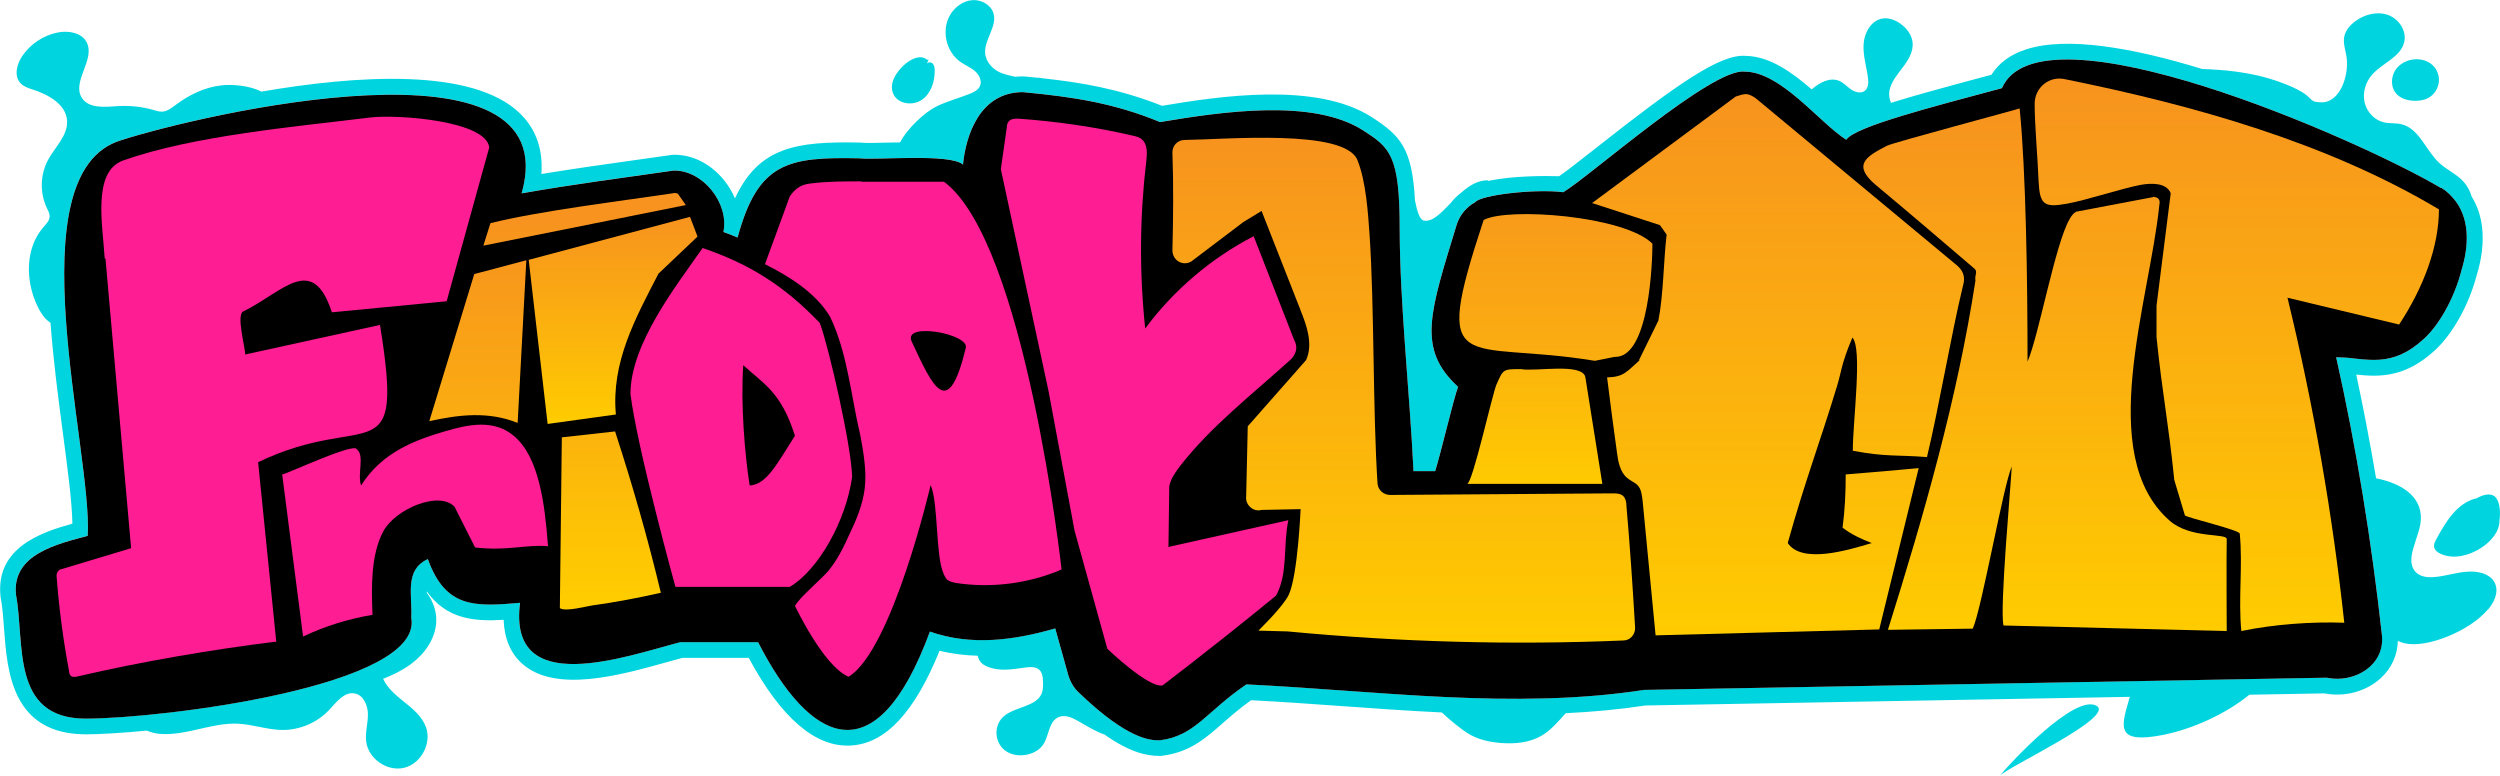 <?xml version="1.0" encoding="UTF-8"?>
<svg id="Layer_2" xmlns="http://www.w3.org/2000/svg" xmlns:xlink="http://www.w3.org/1999/xlink" viewBox="0 0 633.82 196.75">
  <defs>
    <style>
      .cls-1 {
        fill: url(#linear-gradient-2);
      }

      .cls-2 {
        fill: url(#linear-gradient-10);
      }

      .cls-3 {
        fill: #ff1d94;
      }

      .cls-4 {
        fill: #00d5df;
      }

      .cls-5 {
        fill: url(#linear-gradient-4);
      }

      .cls-6 {
        fill: url(#linear-gradient-3);
      }

      .cls-7 {
        fill: url(#linear-gradient-5);
      }

      .cls-8 {
        fill: url(#linear-gradient-8);
      }

      .cls-9 {
        fill: url(#linear-gradient-7);
      }

      .cls-10 {
        fill: url(#linear-gradient-9);
      }

      .cls-11 {
        fill: url(#linear-gradient-6);
      }

      .cls-12 {
        fill: url(#linear-gradient);
      }
    </style>
    <linearGradient id="linear-gradient" x1="154.74" y1="1003.28" x2="154.74" y2="906.88" gradientTransform="translate(0 -852)" gradientUnits="userSpaceOnUse">
      <stop offset="0" stop-color="#fc0"/>
      <stop offset="1" stop-color="#f7931e"/>
    </linearGradient>
    <linearGradient id="linear-gradient-2" x1="355.89" y1="1014.93" x2="355.89" y2="886.93" xlink:href="#linear-gradient"/>
    <linearGradient id="linear-gradient-3" x1="394.47" y1="1001.08" x2="394.47" y2="891.18" xlink:href="#linear-gradient"/>
    <linearGradient id="linear-gradient-4" x1="389.09" y1="977.48" x2="389.09" y2="895.38" xlink:href="#linear-gradient"/>
    <linearGradient id="linear-gradient-5" x1="450.8" y1="1013.28" x2="450.8" y2="876.07" xlink:href="#linear-gradient"/>
    <linearGradient id="linear-gradient-6" x1="518.48" y1="1011.98" x2="518.48" y2="879.48" xlink:href="#linear-gradient"/>
    <linearGradient id="linear-gradient-7" x1="567.09" y1="1011.98" x2="567.09" y2="871.92" xlink:href="#linear-gradient"/>
    <linearGradient id="linear-gradient-8" x1="148.24" y1="1003.68" x2="148.24" y2="908.08" xlink:href="#linear-gradient"/>
    <linearGradient id="linear-gradient-9" x1="121.14" y1="1015.58" x2="121.14" y2="911.28" xlink:href="#linear-gradient"/>
    <linearGradient id="linear-gradient-10" x1="155.44" y1="959.48" x2="155.44" y2="906.98" xlink:href="#linear-gradient"/>
  </defs>
  <g id="Layer_1-2" data-name="Layer_1">
    <g id="Layer_2-2" data-name="Layer_2">
      <g id="Layer_1-2">
        <g>
          <path class="cls-4" d="M226.54,23.93c-1.34-2.72.76-5.89,3.1-7.82,1.52-1.25,3.82-2.29,5.31-1.01l.47.06c-.18.39-.36.78-.54,1.17.17-.61,1.11-.67,1.56-.23.45.45.53,1.14.53,1.77.03,2.79-.91,5.78-3.19,7.4-2.28,1.61-6.02,1.17-7.25-1.34ZM607.46,23.69c1.14,1.32,2.98,1.84,4.72,1.87,1.22.02,2.47-.17,3.54-.77,1.86-1.03,2.93-3.31,2.55-5.4-.89-4.87-7.16-5.63-10.3-2.47-1.75,1.76-2.12,4.88-.5,6.76ZM627.95,126.31c-4.93,1.07-7.9,5.97-10.29,10.41-.32.59-.65,1.24-.55,1.91.13.88.95,1.48,1.77,1.83,3.31,1.44,7.24.36,10.25-1.62,2.42-1.59,4.59-4.05,4.56-6.94,0,0,.59-3.61-.81-5.6-1.49-2.11-4.93,0-4.93,0ZM630.76,154.5c-4.56,5.48-15.56,9.94-21.17,8.58-.62-.15-1.16-.36-1.67-.6-.09,3.58-1.55,6.87-4.25,9.38-3.65,3.4-9.11,4.92-14.23,3.95l-.09-.02-19.07.34c-6.02,4.92-14.51,8.73-21.89,10.19-12.02,2.37-10.64-2-8.66-8.83.08-.27.17-.54.25-.82l-122.81,2.19c-6.68,1.02-13.43,1.63-20.22,1.96-1.92,2.13-3.78,4.36-6.23,5.76-3,1.72-6.6,2.05-10.05,1.8-3.03-.22-6.09-.89-8.65-2.52-1.42-.91-4.17-3.06-6.48-5.23-8.44-.4-16.85-1-25.17-1.6-7.63-.55-15.51-1.11-23.19-1.5-2.91,2.07-5.18,4.07-7.22,5.85-4.51,3.96-8.41,7.38-15.44,8.24l-.24.03h-.24c-3.15,0-7.42-.76-14.02-5.42-2.48-.84-4.67-2.3-6.93-3.56-1.26-.7-2.74-1.37-4.17-1.03-2.91.69-2.87,4.36-4.22,6.78-1.7,3.05-6.71,4.07-9.71,1.98-3-2.08-3.17-6.7-.32-8.95,2.86-2.27,7.93-2.32,9.37-5.5.44-.98.42-2.07.39-3.13-.04-1.16-.15-2.47-1.16-3.18-.92-.65-2.23-.55-3.39-.39-2.36.32-4.76.75-7.12.41-3.25-.47-4.64-1.75-4.86-3.41-3.16-.08-6.42-.45-9.7-1.26-6.33,15.63-13.69,23.5-22.43,24.02-8.99.56-17.71-6.93-25.95-22.21h-16.85c-1.19.31-2.49.68-3.88,1.07-11.85,3.32-28.08,7.87-36.56.53-3.04-2.63-4.67-6.41-4.85-11.25-7.53.45-14.49-.18-19.47-7.21,0,.11,0,.24,0,.36,1.57,2.12,2.5,4.62,2.39,7.31-.18,4.32-2.94,8.19-6.42,10.76-2.15,1.59-4.56,2.75-7.05,3.73,1.06,2.33,3.16,4.11,5.18,5.73,2.29,1.83,4.7,3.79,5.69,6.54,1.49,4.14-1.29,9.28-5.57,10.3s-9.08-2.32-9.6-6.7c-.27-2.27.45-4.54.45-6.83,0-2.29-1.13-4.92-3.37-5.33-2.63-.49-4.59,2.19-6.42,4.14-3.05,3.27-7.52,5.18-11.99,5.12-3.78-.05-7.44-1.42-11.21-1.59-6.64-.3-13.07,3.1-19.69,2.59-1.13-.09-2.3-.38-3.39-.83-6.77.65-12.28.94-15.42.94-18.8,0-19.97-16.03-20.75-26.63-.21-2.9-.41-5.65-.86-7.98l-.05-.33c-1.31-12.35,10.26-16.27,18.22-18.47-.1-5.58-1.18-13.68-2.39-22.84-1.2-9.05-2.47-18.72-3.16-28.1-.13-.08-.26-.16-.38-.25-1.37-1.04-2.28-2.56-3.01-4.12-2.99-6.36-3.03-14.56,1.59-19.86.7-.8,1.54-1.64,1.58-2.7.03-.76-.37-1.46-.7-2.15-1.83-3.83-1.7-8.53.33-12.26,1.8-3.29,5.07-6.21,4.79-9.95-.31-4.14-4.76-6.55-8.71-7.84-1.1-.36-2.27-.73-3.07-1.57-1.72-1.79-1-4.8.38-6.86,2.08-3.11,5.43-5.33,9.1-6.04,2.72-.52,6.04.07,7.29,2.54,2.2,4.35-3.85,9.91-1.25,14.03,1.76,2.8,5.86,2.32,9.16,2.11,3.04-.19,6.12.14,9.05.99.71.2,1.42.44,2.16.41,1.31-.06,2.42-.95,3.47-1.74,3.4-2.55,7.36-4.46,11.59-4.93,2.68-.3,7.09.04,10.12,1.59,24.17-4.16,53.49-6.11,65.51,5.5,3.01,2.9,6.04,7.77,5.45,15.39,8.08-1.33,16.21-2.47,24.12-3.58,3-.42,5.98-.84,8.92-1.26l.52-.04c4.67-.07,9.29,2.24,12.65,6.32,1.21,1.47,2.17,3.07,2.87,4.74,6.06-13.06,15.55-14.5,31.78-14.15l.41.03c.94.12,3.78.05,6.53-.02,1.11-.03,2.15-.05,3.15-.06,1.93-3.73,6.4-7.7,9.12-9.06,2.72-1.36,5.7-2.11,8.53-3.25,1.03-.41,2.12-.95,2.58-1.94.6-1.29-.15-2.84-1.23-3.79s-2.47-1.5-3.66-2.33c-3.78-2.63-4.97-8.2-2.58-12.08,1.19-1.92,3.23-3.43,5.53-3.61,2.3-.18,4.75,1.19,5.38,3.35,1,3.39-2.44,6.69-2.1,10.2.22,2.26,2.05,4.16,4.23,4.98.86.32,2.08.65,3.37.9.65-.07,1.32-.1,2.01-.1l.38.02c1.08.1,2.16.21,3.24.32.32-.04.74.01,1.21.13,9.71,1.05,19.5,2.66,30.39,6.99,14.11-2.36,38.97-6.23,53.16,2.86,7.25,4.69,10.27,7.87,10.97,21.12.54,2.79,1.21,4.98,2.31,5.14,2.21.32,4.36-1.99,6.77-4.5.76-.98,1.66-1.86,2.67-2.62,1.97-1.74,4.15-3.12,6.69-3.12l.13.16c6.07-1.31,14.44-1.31,17.98-1.19,2.08-1.44,5.74-4.32,9.59-7.35,20.38-16.05,31.28-23.67,37.68-23.16,6.03.09,11.64,4.05,16.75,8.49,2.05-1.74,4.64-3.16,7.03-2.13,1.14.49,1.98,1.48,3.01,2.18,1.03.7,2.49,1.08,3.46.3.91-.73.93-2.09.78-3.25-.37-2.88-1.3-5.72-1.11-8.61s1.95-6.01,4.82-6.45c1.58-.24,3.18.37,4.48,1.29,1.63,1.14,2.96,2.89,3.13,4.87.2,2.28-1.11,4.39-2.49,6.21-1.38,1.82-2.94,3.65-3.38,5.89-.2,1.03-.05,2.16.39,3.12,5.42-1.69,12.71-3.71,22.51-6.33l2.95-.79c1.86-2.98,4.8-5.14,8.78-6.43,10.37-3.37,27.21-.39,44.65,4.97,4.61.17,12.05.55,19.61,3.28,10.09,3.64,6.29,5.11,10.66,5.17,4.7.05,7.02-6.85,6.33-11.5-.25-1.69-.9-3.38-.6-5.06.29-1.63,1.45-2.98,2.77-3.97,2.35-1.76,5.54-2.6,8.31-1.63s4.83,4.04,4.14,6.9c-.92,3.84-5.57,5.29-8.16,8.27-1.64,1.88-2.43,4.53-1.89,6.96s2.49,4.56,4.92,5.11c1.43.33,2.95.13,4.38.46,4.56,1.07,6.2,6.64,9.63,9.82,1.89,1.75,4.38,2.8,6.12,4.71,1.03,1.13,1.69,2.43,2.11,3.84,1.41,2.27,2.31,4.9,2.64,7.84.44,3.9-.12,8-1.33,11.93-2.01,7.79-6.24,15.11-10.54,19.1-7.62,7.08-14.2,6.86-20.04,6.25,1.84,8.58,3.51,17.36,5.03,26.29,7.4,1.47,12.23,5.38,11.23,11.55-.44,2.69-1.93,5.68-2.25,8.34-.31,2.66.87,5.08,4.55,5.19,2.58.08,5.87-.98,8.75-1.33,7.5-.91,10.68,4.03,6.12,9.51ZM603.87,160.89c-2.6-23.47-6.39-47.15-11.59-70.32.89.05,1.78.08,2.66.11,6.67.67,12.29,1.99,19.72-4.91,3.89-3.62,7.7-10.46,9.45-17.51,2-6.6,1.93-13.55-2.33-18.2-.79-.93-1.72-1.75-2.83-2.45l-.05.07c-21.75-12.81-101.67-47.61-111.36-25.35-17.78,4.79-37.37,9.79-39.47,13.09-6.79-4.3-16.59-17.28-25.78-17.28-8.19-1-39.27,26.57-45.96,30.57-7.19-.9-20.88.7-22.28,2.5-2.2,1.2-3.9,3.2-4.7,5.59-6.89,22.57-10.19,31.56.3,41.25-1.2,3.3-4.2,16.18-5.8,21.38h-5.5c-.9-19.28-3.5-42.65-3.5-61.43s-2.5-20.58-9.29-24.97c-12.79-8.19-35.97-4.69-51.46-2.1-11.89-4.89-22.18-6.39-34.77-7.59-10.99,0-14.49,11.09-15.19,18.38-3.1-2.9-22.18-1.1-26.18-1.6-18.28-.4-25.78,1-30.97,20.08-1.2-.5-2.4-1-3.6-1.4,1.5-7.19-5.1-15.68-12.59-15.58-12.49,1.8-25.68,3.5-38.57,5.79,11.99-42.05-82.03-19.78-101.51-13.48-27.38,8.19-7.19,79.11-8.49,100.29-7.59,2.1-19.28,4.59-18.18,14.98,2.3,11.99-1.5,31.37,17.68,31.37s85.73-8.19,82.53-25.57c.3-5.89-1.8-12.09,4.2-14.88,4.5,12.49,11.89,12.09,23.38,11.09-3.2,24.57,27.08,13.49,40.57,9.99h19.78c12.99,25.37,29.77,34.66,43.56-2.7,10.49,3.7,21.38,2.2,31.77-.8l3.3,11.79c.5,1.7,1.4,3.3,2.7,4.49,12.59,12.09,18.28,12.09,20.48,12.09,8.99-1.1,11.69-7.19,21.98-14.18,33.27,1.6,67.84,6.49,100.81,1.4l173.25-3.1.1.1c6.89,1.3,14.59-3.3,13.69-10.99ZM531.44,178.89c-5.62-2.89-21.84,14.56-24.5,17.86,1.8-2.24,29.84-15.11,24.5-17.86Z"/>
          <path d="M590.18,171.88c6.89,1.3,14.59-3.3,13.69-10.99-2.6-23.47-6.39-47.15-11.59-70.32,7.89.4,15.19.5,23.38-7.69,8.19-8.19,15.39-27.57,3.3-35.16-21.68-12.79-101.71-47.65-111.41-25.37-17.78,4.79-37.37,9.79-39.47,13.09-6.79-4.3-16.59-17.28-25.78-17.28-8.19-1-39.27,26.57-45.96,30.57-7.19-.9-20.88.7-22.28,2.5-2.2,1.2-3.9,3.2-4.7,5.59-6.89,22.57-10.19,31.56.3,41.25-1.2,3.3-4.2,16.18-5.8,21.38h-5.5c-.9-19.28-3.5-42.65-3.5-61.43s-2.5-20.58-9.29-24.97c-12.79-8.19-35.97-4.69-51.46-2.1-11.89-4.89-22.18-6.39-34.77-7.59-10.99,0-14.49,11.09-15.19,18.38-3.1-2.9-22.18-1.1-26.18-1.6-18.28-.4-25.78,1-30.97,20.08-1.2-.5-2.4-1-3.6-1.4,1.5-7.19-5.1-15.68-12.59-15.58-12.49,1.8-25.68,3.5-38.57,5.79,11.99-42.05-82.03-19.78-101.51-13.48-27.38,8.19-7.19,79.11-8.49,100.29-7.59,2.1-19.28,4.59-18.18,14.98,2.3,11.99-1.5,31.37,17.68,31.37s85.73-8.19,82.53-25.57c.3-5.89-1.8-12.09,4.2-14.88,4.5,12.49,11.89,12.09,23.38,11.09-3.2,24.57,27.08,13.48,40.57,9.99h19.78c12.99,25.37,29.77,34.66,43.56-2.7,10.49,3.7,21.38,2.2,31.77-.8l3.3,11.79c.5,1.7,1.4,3.3,2.7,4.49,12.59,12.09,18.28,12.09,20.48,12.09,8.99-1.1,11.69-7.19,21.98-14.18,33.27,1.6,67.84,6.49,100.81,1.4l173.25-3.1.1.1ZM592.28,90.47c7.89.4,13.99,3.1,22.38-4.69s16.39-30.57,4.3-38.16"/>
        </g>
      </g>
      <g id="Layer_1-2-2">
        <path class="cls-3" d="M26.54,65.48c-.5-8.4-3.2-22,4.7-24.8,17.7-6.3,44.1-8.6,62.7-10.9,6.8-.8,29.3.8,30.1,7.6l-10.8,39-29.1,2.8c-4.9-15.1-12.4-5.2-22.3-.3-2.2.5.5,9.7.3,11l34.2-7.5c6.2,38.5-3,21.4-30.9,34.8l4.6,45.5c0,.2-.4,0-.2,0-16.1,2-34.3,5.1-50.1,8.8-.7.2-1.6.3-2-.4-.1-.2-.2-.4-.2-.7-1.5-8.1-2.6-16.2-3.2-24.4,0-.8.5-1.6,1.3-1.7l17.6-5.3-6.5-73.4h0l-.2-.1Z"/>
        <path class="cls-3" d="M120.34,138.78c8.2,1,13-.8,18.6-.3-.8-10.5-2.2-22.6-8.7-28-5-4.2-11.4-2.9-17.2-1.2-7.9,2.3-16.2,5.4-21.5,13.8-1-3,1-7.6-1.1-9.2-.8-1.7-17.7,6.3-18.9,6.4,1.8,13.7,3.5,27.4,5.3,41.1,5.7-2.7,11.6-4.5,17.6-5.5-.3-7.3-.4-15.2,2.7-21.1,2.9-5.6,14.1-10.5,18.1-6.3l5.2,10.3h-.1Z"/>
        <path class="cls-12" d="M141.94,154.18c1.4,1,6.8-.5,8.3-.7,5.8-.8,11.6-1.9,17.3-3.2-3.3-13.8-7.2-27.4-11.6-40.9l-13.5,1.5-.5,43.3h0Z"/>
        <path class="cls-3" d="M207.84,81.88c-9-9.4-17.7-14.9-29.7-19-6.7,9.6-18.3,24.3-18.3,37,1.7,13.8,11.4,48.9,11.4,48.9h29c7.3-4.3,14.3-16.9,15.8-27.9-.2-7.9-5.9-32.9-8.2-39h0ZM190.04,122.98c-1.2-7.6-2.3-20.8-1.6-30.4,5.2,4.8,9.6,6.8,13.1,17.9-4.5,7-7.1,12.3-11.4,12.6h0l-.1-.1Z"/>
        <path class="cls-3" d="M218.24,45.98c-4.1,0-8.3,0-12.4.5-1,.1-2.1.3-3,.8-1.1.6-1.9,1.5-2.6,2.5l-6.3,17.2c6.2,3.1,12.9,7.3,16.5,13.3,4.5,9.4,5.3,20.2,7.7,30.2.8,4.4,1.6,8.9,1.1,13.3-.5,4.1-2.1,8-3.9,11.7-1.1,2.4-3.2,7.2-6.3,10.3s-6.1,5.6-7.5,7.8c0,0,7.2,15.3,13.6,18,11.1-6.8,20.8-48.6,20.8-48.6,2,4.5,1.2,18,3.3,22.5.2.5.5,1.1.9,1.5.6.5,1.3.6,2.1.8,9,1.4,18.5.2,26.9-3.4,0,0-9.2-83-29.8-98.3h-20.8l-.3-.1ZM244.84,88.28c-4.5,18.5-8.3,9.9-13.7-1.7-2.4-5.1,14.9-1.9,13.7,1.7Z"/>
        <path class="cls-3" d="M296.14,138.68l30.5-6.8c-1.4,6.4,0,13.3-3.1,19.1-6.9,5.7-19.1,15.4-28.8,22.8-3.6.7-14-9.3-14-9.3l-8.3-29.9-6.6-35.4-12.1-56.3,1.5-10.5c0-.7.2-1.4.7-1.8.6-.5,1.4-.5,2.2-.5,9.8.7,19.5,2.1,29,4.3.9.2,1.8.4,2.4,1,1.4,1.2,1.3,3.4,1.1,5.3-1.7,14.1-1.8,28.4-.3,42.6,7.2-9.7,16.7-17.8,27.5-23.4,3.4,8.8,6.9,17.6,10.3,26.4,1.1,2,.3,4-1.5,5.4-9.4,8.5-19.6,16.4-27.4,26.4-1.2,1.6-2.4,3.2-2.8,5.2l-.2,15.2h0l-.1.2Z"/>
        <path class="cls-1" d="M329.64,78.48c1.7,4.1,3.3,8.8,1.5,12.8l-14.8,16.8-.4,17.7h0c-.3,2.2,1.8,4.1,3.9,3.5l9.9-.2s-.7,16.7-3,21.7c-1.4,3-7.7,9.1-7.7,9.1l7.4.2c28.3,2.7,56.7,3.5,85.1,2.3,1.8,0,3.1-1.6,3-3.3-.6-10.3-1.3-20.6-2.2-30.9,0-.9-.2-1.8-.8-2.4-.7-.7-1.8-.7-2.8-.7l-56.3.4c-1.7,0-3.1-1.3-3.2-2.9-1.2-18.3-.8-44.8-2-62.8-.4-5.7-.9-13.8-3.1-19.2-3.2-8-33.7-5.2-43.8-5.1-1.8,0-3.2,1.5-3.1,3.3.3,8.2.2,16.5,0,24.7,0,2.5,2.6,4.1,4.8,2.8l13.2-10,4.6-2.8,9.9,25.2-.1-.2Z"/>
        <path class="cls-6" d="M409.44,90.48c8.8.2,9.5-24.5,9.5-28.7-7.1-7.1-36.8-9.3-42.8-6-13.5,40.9-5.1,30.2,28.2,35.7l5-1h.1Z"/>
        <path class="cls-5" d="M371.94,122.68h34.3c-1.4-9-2.9-18-4.3-27-.6-3.8-12.8-1.4-16.3-2.1-4.6,0-4.5,0-6.2,3.8-1.1,2.4-6.1,25.3-7.5,25.3Z"/>
        <path class="cls-7" d="M415.64,91.38c-3.2,2.8-3.9,4.2-8.2,4.3.8,6.3,1.6,12.7,2.5,19,.3,2.4.8,5,2.6,6.5.8.7,1.9,1.1,2.6,1.8,1,1,1.1,2.5,1.3,3.9,1.1,11.4,2.2,22.8,3.3,34.2,19.9-.5,36.8-1,56.7-1.5,3.3-13.6,6.7-27.3,10-40.9-6.2.6-12.3,1.1-18.5,1.6,0,4.5-.2,9-.8,13.5,2.2,1.7,4.8,2.9,7.4,3.9-6.3,1.9-17.7,5.3-21.3,0,4.3-15.5,8.2-25.6,12.5-39.8,1.1-3.5,1-5.5,3.9-12.3,2.6,2.8.1,21.1.1,28.7,8.6,1.6,11.2,1,18.8,1.6,3-12.4,6.1-30.9,9.1-43.3.8-2.6,0-4.2-2.1-5.8-16.5-13.7-33.1-27.5-49.6-41.2-.9-.8-1.9-1.5-3-1.7-1-.1-1.9.3-2.9.6l-36.4,27,17.2,5.6,1.7,2.4c-.8,6.7-.8,15.3-2.1,21.8l-4.9,10h0l.1.1Z"/>
        <path class="cls-11" d="M545.94,49.88c1.4.2,1.8.8,1.5,2.2-2.5,24.4-16.4,63.2,2.6,79.9,5.3,4.7,14.5,3.1,14.5,4.7-.1,4.7,0,23.3,0,23.3l-56.6-1.4c-1-4.3,1.9-35.9,2.1-40.3-2.1,4.6-7.7,36.5-9.9,41.1-6.5.1-15,.2-21.5.3,9.1-29,17.6-58.6,22.2-88.6-.3-1.2.7-2.2-.3-3-8.3-7.1-16.6-14.2-25-21.2-6-5.1-2.4-7.2,2.8-9.9,1.4-.8,33.8-9.4,33.7-9.5,1.6,16,2,43.8,2,64.2,2.9-6.7,7-29.9,10.7-36.2.4-.7.9-1.4,1.6-1.8l19.5-3.7h0l.1-.1Z"/>
        <path class="cls-9" d="M553.94,130.68c.7.6,13.8,3.7,13.9,4.6.8,8.2-.4,16.5.4,24.7,8.3-1.7,17.7-2.4,26.1-2.1-3-27.7-7.8-55.3-14.4-82.4l28.3,6.8c6.2-9.4,10.1-19.8,10.1-29.2-28.3-16.9-62.1-26.4-94.8-33-3.9-.9-7.6,2-7.7,6.1,0,5.8.8,14,1,19.8.3,5.8,1.3,6.7,7,5.7,5.1-.9,13.7-3.8,18.8-4.8,2.8-.5,6.6-.6,7.7,2.1l-3.6,28.5v8c1.5,14.7,3,21.4,4.5,36.2l2.7,9h0Z"/>
        <g>
          <path class="cls-8" d="M173.94,52.08l-2.1-3c-1.2-.3-.6-.1-1.8,0-12.7,1.9-33.3,4.4-45.7,7.5l-1.8,5.7,51.4-10.3h0v.1Z"/>
          <g>
            <path class="cls-10" d="M131.24,107.18l2.2-41.2-13.2,3.5-11.4,37.3c7.7-1.7,15-2.5,22.3.4h.1Z"/>
            <path class="cls-2" d="M174.94,54.98l-40.9,10.9,4.8,41.6c5.8-.8,11.5-1.6,17.3-2.4-1.2-13.2,4.9-24.3,10.8-35.7l9.9-9.4s-1.9-5-1.9-5Z"/>
          </g>
        </g>
      </g>
    </g>
  </g>
</svg>